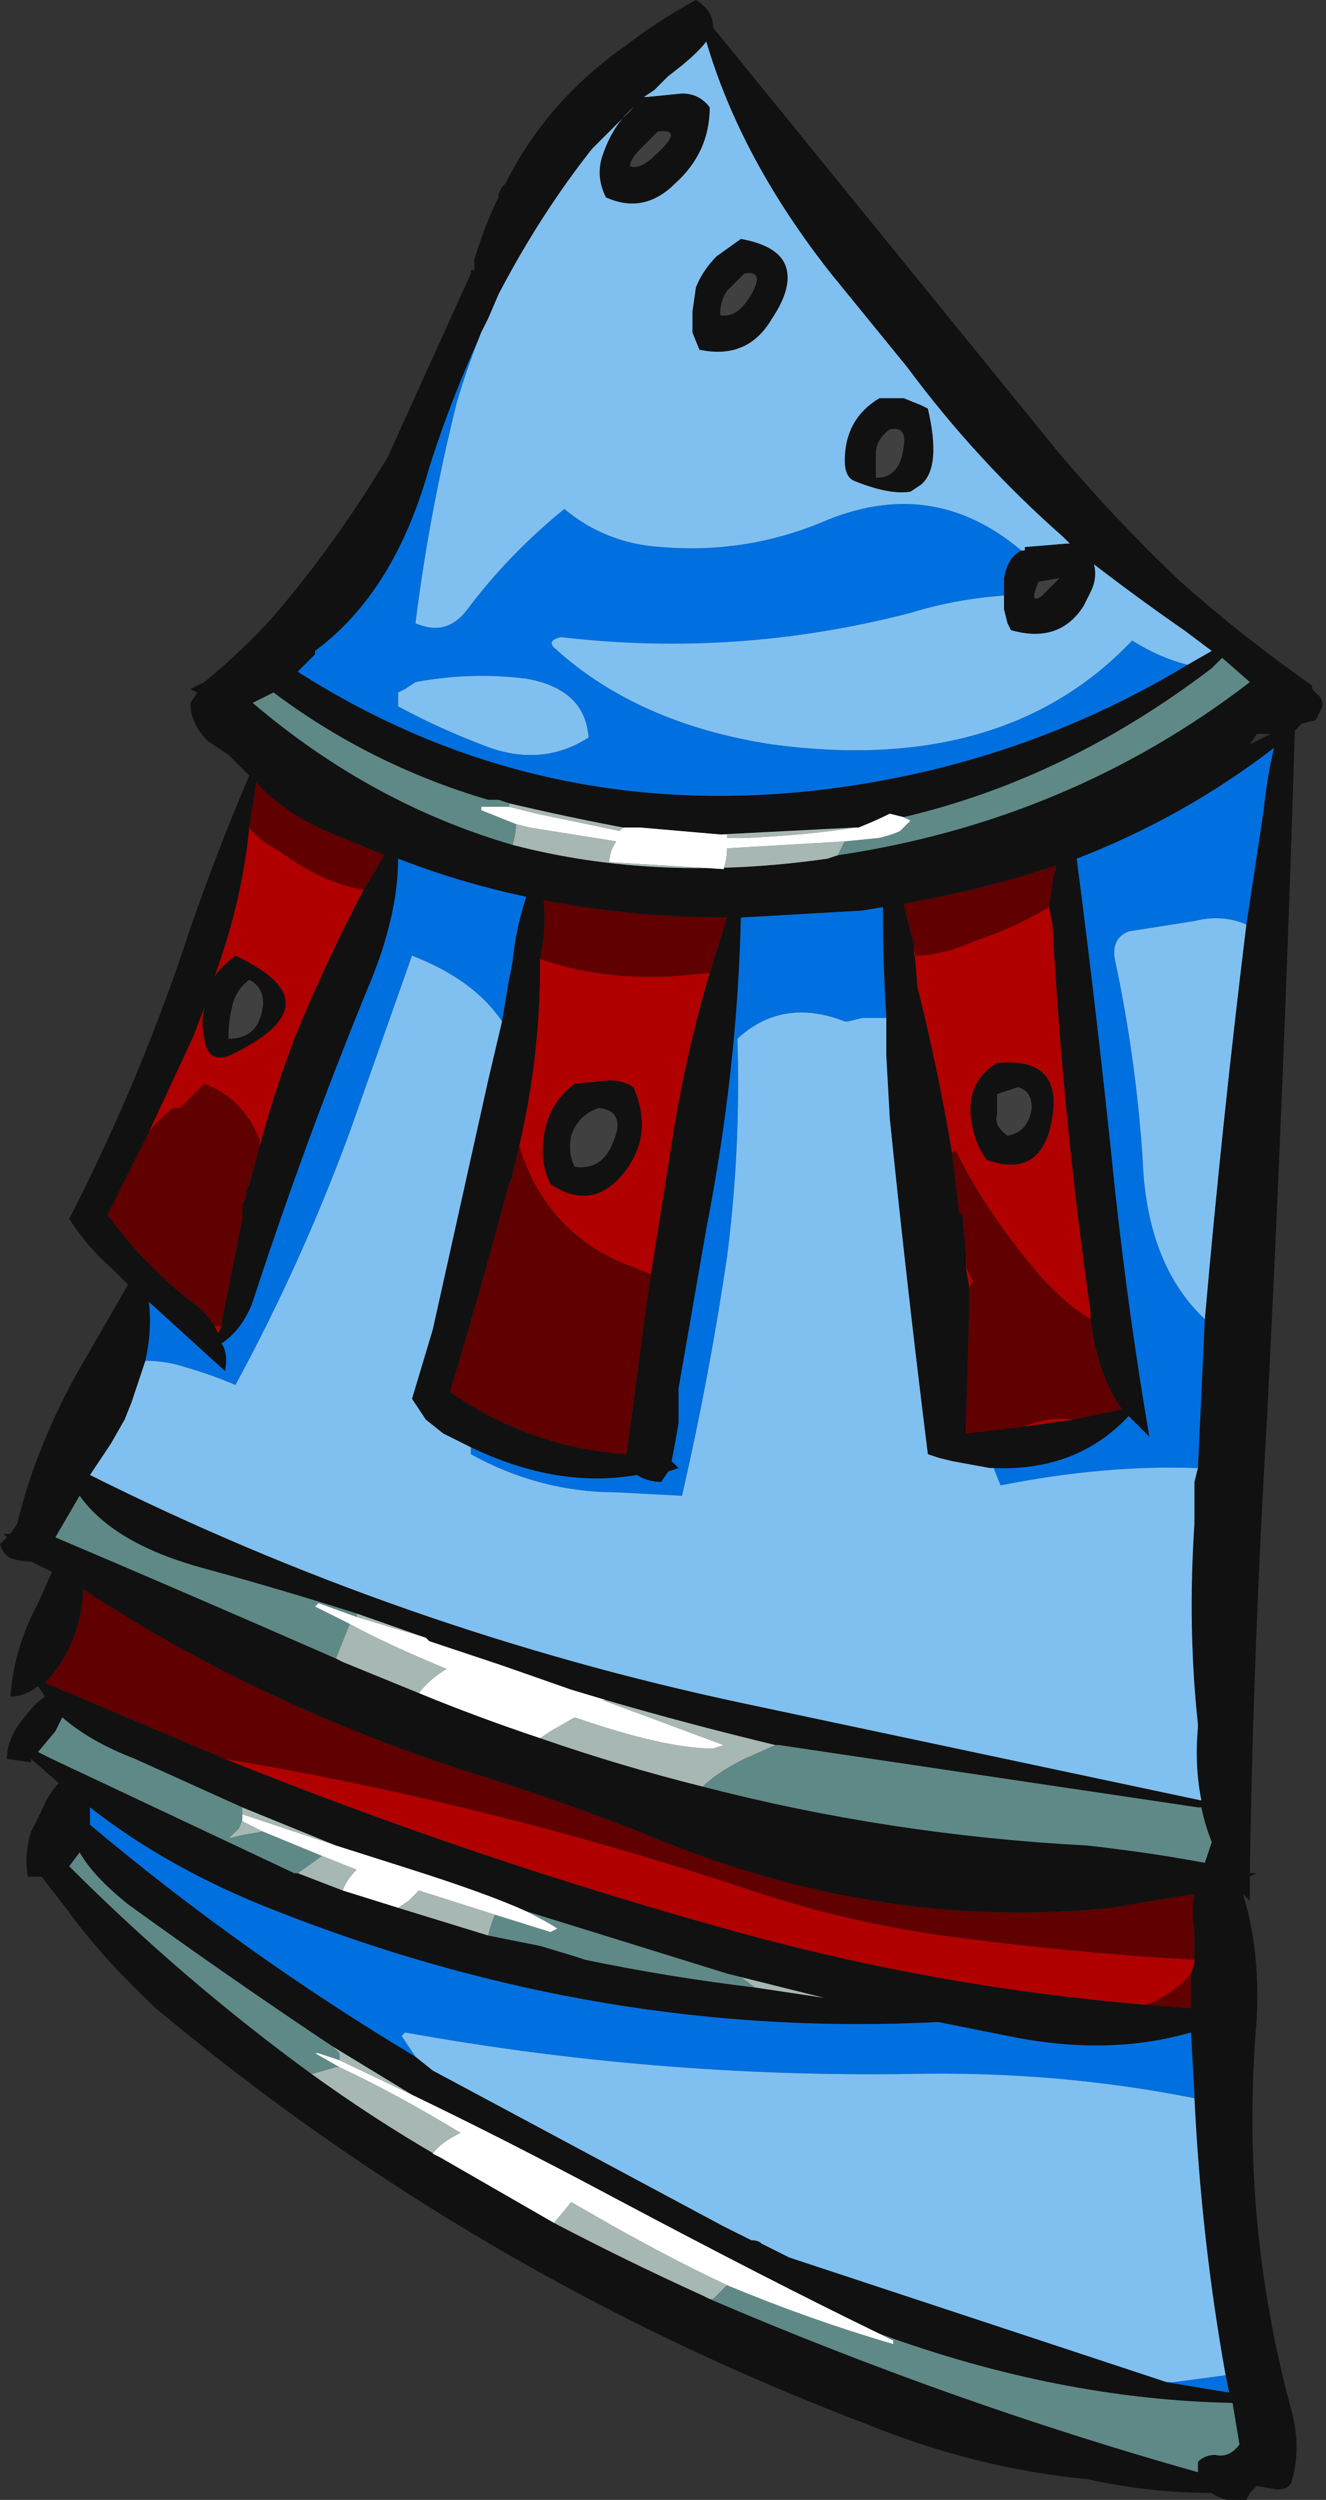 <?xml version="1.0" encoding="UTF-8" standalone="no"?>
<svg xmlns:ffdec="https://www.free-decompiler.com/flash" xmlns:xlink="http://www.w3.org/1999/xlink" ffdec:objectType="shape" height="36.1px" width="19.15px" xmlns="http://www.w3.org/2000/svg">
  <rect width="100%" height="100%" fill="#333333" stroke="none"/>
  <g transform="matrix(1.0, 0.0, 0.0, 1.0, 13.4, 4.8)">
    <path d="M-6.1 -2.15 Q-5.5 -3.35 -4.35 -4.15 -3.9 -4.5 -3.35 -4.8 -3.1 -4.65 -3.1 -4.4 L1.9 1.75 Q2.75 2.75 3.65 3.6 4.55 4.4 5.55 5.1 L5.55 5.15 5.65 5.25 Q5.7 5.3 5.7 5.4 L5.7 5.4 5.6 5.6 5.4 5.65 5.3 5.75 Q5.15 10.7 4.9 15.65 4.7 19.0 4.65 22.25 L4.75 22.25 4.65 22.3 4.65 22.65 4.55 22.55 Q4.8 23.35 4.75 24.35 4.5 27.25 5.25 30.0 5.4 30.55 5.25 31.05 5.2 31.15 5.05 31.15 L4.75 31.1 4.65 31.2 4.6 31.3 Q4.3 31.35 4.1 31.2 3.2 31.2 2.3 31.0 0.7 30.85 -0.9 30.2 -6.55 28.05 -11.15 24.2 -11.95 23.45 -12.45 22.75 L-12.8 22.3 -13.0 22.3 Q-13.05 21.95 -12.95 21.65 L-12.8 21.35 Q-12.7 21.1 -12.55 20.95 L-12.95 20.6 -12.95 20.65 -13.3 20.6 Q-13.3 20.3 -13.05 20.0 -12.9 19.8 -12.75 19.7 L-12.85 19.55 Q-13.05 19.7 -13.25 19.7 -13.2 19.0 -12.85 18.35 L-12.65 17.9 -12.95 17.75 Q-13.1 17.75 -13.25 17.7 -13.35 17.65 -13.4 17.5 L-13.3 17.4 -13.35 17.35 -13.25 17.35 -13.15 17.2 Q-12.9 16.15 -12.3 15.05 L-11.55 13.75 -11.75 13.55 Q-12.15 13.2 -12.4 12.8 -11.35 10.75 -10.65 8.6 -10.25 7.45 -9.8 6.4 L-10.1 6.1 -10.4 5.9 Q-10.65 5.65 -10.65 5.35 L-10.55 5.2 -10.65 5.15 -10.45 5.05 Q-9.9 4.6 -9.45 4.1 -8.55 3.05 -7.8 1.8 L-6.6 -0.85 -6.6 -0.9 -6.55 -0.9 -6.55 -1.05 Q-6.4 -1.55 -6.2 -1.95 L-6.2 -2.0 -6.15 -2.1 -6.1 -2.15 M-6.35 -0.2 Q-6.85 0.85 -7.2 1.95 -7.7 3.75 -8.85 4.6 L-8.85 4.65 -9.1 4.9 Q-5.65 7.1 -1.5 6.6 1.35 6.25 3.75 4.8 L4.1 4.6 3.7 4.3 Q3.05 3.85 2.4 3.35 2.45 3.55 2.35 3.75 L2.25 3.95 Q1.9 4.5 1.2 4.3 L1.15 4.2 1.1 4.0 1.1 3.9 1.1 3.55 Q1.15 3.25 1.35 3.15 L1.4 3.15 1.4 3.1 2.0 3.05 2.05 3.05 1.95 2.95 Q0.7 1.85 -0.3 0.5 L-1.4 -0.85 Q-2.7 -2.5 -3.2 -4.2 -3.35 -4.0 -3.75 -3.7 L-3.95 -3.5 -4.1 -3.4 -4.05 -3.4 -3.55 -3.45 Q-3.3 -3.45 -3.15 -3.25 -3.15 -2.6 -3.65 -2.15 -4.1 -1.7 -4.65 -1.95 -4.8 -2.25 -4.7 -2.55 -4.55 -3.0 -4.25 -3.25 L-4.85 -2.65 Q-5.6 -1.7 -6.2 -0.55 L-6.35 -0.2 M-4.15 -2.65 Q-4.3 -2.5 -4.3 -2.4 -4.15 -2.35 -3.95 -2.55 -3.5 -2.95 -3.9 -2.9 L-4.15 -2.65 M-3.35 -0.65 Q-3.25 -0.9 -3.05 -1.1 L-2.7 -1.35 Q-2.15 -1.25 -2.05 -0.95 -1.95 -0.65 -2.25 -0.2 -2.6 0.4 -3.3 0.25 L-3.4 0.0 -3.4 -0.3 -3.35 -0.65 M-2.9 -0.6 Q-3.0 -0.45 -3.0 -0.25 -2.75 -0.2 -2.55 -0.55 -2.35 -0.9 -2.65 -0.85 L-2.9 -0.6 M-0.1 1.05 L0.0 1.1 Q0.2 1.95 -0.1 2.2 L-0.25 2.3 Q-0.55 2.35 -1.05 2.15 -1.2 2.1 -1.2 1.85 -1.2 1.25 -0.7 0.95 L-0.35 0.95 -0.1 1.05 M-0.75 1.75 L-0.75 2.1 Q-0.4 2.1 -0.35 1.65 -0.3 1.35 -0.55 1.4 -0.75 1.55 -0.75 1.75 M-1.3 7.55 Q2.05 7.05 4.65 5.05 L4.25 4.7 4.1 4.85 Q2.0 6.45 -0.35 7.0 L-0.55 6.95 Q-0.75 7.05 -1.0 7.15 L-1.05 7.15 -3.0 7.25 -4.15 7.15 -4.4 7.15 Q-5.2 7.0 -6.05 6.8 L-6.2 6.75 -6.35 6.75 Q-8.05 6.25 -9.45 5.2 L-9.75 5.35 Q-8.05 6.8 -6.0 7.4 -3.9 7.95 -1.45 7.6 L-1.3 7.55 M-6.15 9.95 L-6.05 9.35 -6.0 9.1 Q-5.95 8.6 -5.8 8.15 -6.75 7.95 -7.65 7.6 -7.65 8.45 -8.1 9.5 -9.0 11.7 -9.75 14.0 -9.9 14.4 -10.2 14.6 -10.1 14.75 -10.15 15.0 L-11.25 14.0 Q-11.2 14.4 -11.3 14.85 L-11.5 15.45 -11.6 15.7 -11.8 16.05 -12.1 16.5 Q-7.6 18.75 -2.65 19.8 L3.95 21.2 Q3.85 20.7 3.9 20.15 L3.9 20.1 Q3.75 18.7 3.85 17.2 L3.85 16.6 3.9 16.4 4.0 14.25 Q4.25 11.4 4.6 8.55 L4.85 6.9 Q4.9 6.4 5.0 6.0 3.7 7.0 2.15 7.6 2.45 9.9 2.7 12.35 2.9 14.2 3.2 15.95 L2.9 15.65 Q2.15 16.45 0.95 16.4 L0.9 16.4 0.35 16.3 0.15 16.25 0.0 16.2 Q-0.3 13.8 -0.55 11.35 L-0.6 10.45 -0.6 9.9 Q-0.65 9.1 -0.65 8.3 L-0.95 8.35 -2.7 8.45 Q-2.75 10.65 -3.2 12.95 -3.4 14.1 -3.6 15.25 -3.6 15.5 -3.6 15.75 -3.65 16.05 -3.7 16.3 L-3.6 16.4 -3.75 16.45 -3.85 16.6 Q-4.05 16.6 -4.2 16.5 -5.35 16.7 -6.6 16.1 L-7.0 15.9 -7.25 15.7 -7.45 15.4 -7.15 14.4 -6.35 10.8 -6.15 9.95 M-8.15 8.05 L-7.85 7.55 -8.45 7.3 Q-9.25 7.0 -9.7 6.5 L-9.8 7.15 Q-9.9 8.2 -10.3 9.3 -10.2 9.15 -10.0 9.0 -8.5 9.7 -10.1 10.45 -10.4 10.55 -10.45 10.2 -10.5 9.95 -10.45 9.75 L-10.6 10.15 -11.25 11.55 -11.85 12.75 -11.8 12.8 Q-11.25 13.55 -10.5 14.1 -10.4 14.2 -10.3 14.35 L-10.25 14.45 -10.2 14.35 -10.2 14.3 -9.9 12.8 -9.9 12.6 -9.85 12.5 -9.85 12.4 -9.8 12.3 -9.65 11.75 Q-9.45 11.0 -9.15 10.2 -8.7 9.1 -8.15 8.05 M-10.1 10.2 Q-9.65 10.2 -9.6 9.7 -9.6 9.45 -9.8 9.35 -10.0 9.5 -10.05 9.75 -10.1 9.95 -10.1 10.2 M-5.9 11.75 L-6.0 12.15 -6.0 12.2 -6.05 12.3 Q-6.45 13.8 -6.9 15.3 -5.75 16.1 -4.35 16.2 L-4.1 14.3 -4.0 13.6 -3.65 11.4 Q-3.45 10.25 -3.15 9.25 L-2.9 8.45 Q-4.25 8.45 -5.55 8.2 -5.5 8.55 -5.6 9.05 L-5.6 9.15 Q-5.6 10.45 -5.9 11.75 M-0.2 8.85 L-0.15 9.45 Q0.15 10.65 0.35 11.85 L0.45 12.7 0.5 12.75 0.55 13.3 0.55 13.5 0.6 13.8 0.6 14.05 0.55 15.8 0.55 15.9 1.4 15.8 2.1 15.7 2.8 15.55 Q2.45 15.05 2.35 14.25 L2.35 14.15 Q1.95 11.35 1.8 8.55 L1.75 8.3 1.8 7.95 Q1.8 7.85 1.85 7.75 L1.85 7.7 Q0.8 8.05 -0.35 8.25 L-0.2 8.85 M-5.15 11.6 Q-5.2 11.85 -5.1 12.05 -4.7 12.1 -4.55 11.7 -4.35 11.25 -4.75 11.2 -5.05 11.3 -5.15 11.6 M-5.1 10.85 L-4.6 10.8 Q-4.4 10.8 -4.25 10.9 -3.95 11.6 -4.4 12.15 -4.85 12.7 -5.45 12.3 -5.6 12.0 -5.55 11.65 -5.5 11.15 -5.1 10.85 M-8.25 18.5 Q-9.35 18.15 -10.45 17.85 -11.75 17.5 -12.25 16.8 L-12.6 17.4 Q-10.6 18.25 -8.55 19.15 L-8.45 19.2 -7.35 19.65 Q-6.5 20.0 -5.6 20.3 -4.45 20.7 -3.25 21.0 -0.55 21.7 2.3 21.85 3.2 21.95 4.0 22.1 L4.1 21.8 Q4.0 21.55 3.95 21.3 L3.9 21.3 -2.15 20.4 -2.2 20.4 Q-3.45 20.1 -4.65 19.75 L-5.15 19.6 -6.15 19.25 -7.2 18.9 -7.25 18.85 -8.25 18.5 M3.85 23.5 L3.85 23.1 Q3.8 22.8 3.85 22.55 L2.65 22.75 Q-0.7 23.1 -4.05 21.7 -5.3 21.2 -6.6 20.8 -9.7 19.8 -12.2 18.15 -12.2 18.55 -12.4 19.0 -12.55 19.3 -12.75 19.5 -11.45 20.05 -10.15 20.6 -6.55 22.05 -2.75 23.1 0.15 23.9 3.15 24.15 L3.8 24.2 3.8 23.7 3.85 23.55 3.85 23.5 M-9.9 21.3 L-11.45 20.6 Q-12.1 20.35 -12.5 20.0 L-12.6 20.2 -12.85 20.5 -12.65 20.6 -9.15 22.25 -9.1 22.25 -8.45 22.5 -7.65 22.75 -6.35 23.15 -5.6 23.3 -5.1 23.45 -4.95 23.5 Q-3.75 23.75 -2.5 23.9 L-1.5 24.05 -2.7 23.75 -2.9 23.7 -5.8 22.8 Q-6.35 22.55 -7.45 22.2 L-8.55 21.85 -9.9 21.3 M-8.6 24.75 Q-10.1 23.75 -11.55 22.7 -12.05 22.3 -12.25 21.95 L-12.4 22.15 Q-10.75 23.8 -8.9 25.15 -8.0 25.8 -7.05 26.35 L-5.4 27.3 Q-4.35 27.85 -3.25 28.35 L-3.15 28.4 Q0.35 29.9 3.9 30.9 3.9 30.85 3.9 30.75 4.0 30.65 4.15 30.65 4.35 30.7 4.5 30.5 L4.4 29.9 Q1.9 29.85 -0.7 28.9 -2.25 28.15 -4.6 26.9 -6.1 26.1 -7.45 25.45 L-8.6 24.75 M3.85 25.5 L3.85 25.45 3.8 24.55 Q2.6 24.9 1.15 24.6 L0.15 24.4 Q-4.7 24.65 -9.4 22.8 -10.95 22.2 -12.1 21.3 L-12.1 21.55 Q-9.9 23.4 -7.4 24.9 L-7.15 25.1 -2.95 27.35 -2.55 27.55 Q-2.45 27.55 -2.4 27.6 L-2.0 27.8 3.45 29.6 4.35 29.75 4.3 29.5 Q3.95 27.55 3.85 25.5 M1.9 3.55 L1.6 3.6 Q1.45 3.95 1.65 3.8 L1.9 3.55 M4.65 5.95 L4.95 5.8 4.75 5.8 4.65 5.95 M1.0 10.55 Q2.05 10.45 1.75 11.55 1.55 12.2 0.85 11.95 0.7 11.75 0.65 11.5 0.5 10.85 1.0 10.55 M1.0 11.0 L1.0 11.3 Q0.95 11.45 1.15 11.6 1.45 11.55 1.5 11.2 1.5 10.95 1.3 10.9 L1.0 11.0 M0.4 15.9 L0.4 15.9" fill="#111111" fill-rule="evenodd" stroke="none"/>
    <path d="M-6.35 -0.2 L-6.45 0.0 Q-6.65 0.5 -6.8 1.0 -7.2 2.6 -7.4 4.2 -6.95 4.4 -6.65 4.0 -6.05 3.2 -5.25 2.55 -4.65 3.05 -3.85 3.1 -2.65 3.2 -1.55 2.75 0.05 2.05 1.35 3.15 1.15 3.25 1.1 3.55 L1.1 3.9 1.1 3.8 Q0.4 3.85 -0.25 4.05 -2.75 4.7 -5.3 4.4 -5.5 4.45 -5.4 4.55 -4.2 5.65 -2.25 5.95 1.1 6.4 2.95 4.45 3.35 4.7 3.75 4.8 1.35 6.25 -1.5 6.6 -5.65 7.1 -9.1 4.9 L-8.85 4.65 -8.85 4.6 Q-7.7 3.75 -7.2 1.95 -6.85 0.85 -6.35 -0.2 M-4.9 5.85 Q-4.95 5.15 -5.8 5.0 -6.6 4.9 -7.4 5.05 L-7.55 5.15 -7.65 5.2 -7.65 5.4 Q-7.1 5.7 -6.45 5.95 -5.6 6.3 -4.9 5.85 M-6.15 9.95 Q-6.55 9.35 -7.45 9.0 L-8.35 11.55 Q-9.05 13.45 -10.0 15.2 -10.35 15.05 -10.7 14.95 -11.0 14.85 -11.3 14.85 -11.2 14.4 -11.25 14.0 L-10.15 15.0 Q-10.1 14.75 -10.2 14.6 -9.9 14.4 -9.75 14.0 -9.0 11.7 -8.1 9.5 -7.65 8.45 -7.65 7.6 -6.75 7.95 -5.8 8.15 -5.95 8.6 -6.0 9.1 L-6.05 9.35 -6.15 9.95 M3.9 16.4 Q2.55 16.35 1.05 16.65 L0.95 16.4 Q2.15 16.45 2.9 15.65 L3.2 15.95 Q2.9 14.2 2.7 12.35 2.45 9.9 2.15 7.6 3.7 7.0 5.0 6.0 4.9 6.4 4.85 6.9 L4.6 8.55 Q4.25 8.4 3.85 8.5 L2.9 8.65 Q2.65 8.75 2.7 9.05 3.0 10.45 3.1 11.9 3.15 13.45 4.0 14.25 L3.9 16.4 M-0.6 9.9 L-0.95 9.9 -1.15 9.95 -1.2 9.95 Q-2.1 9.6 -2.75 10.2 -2.7 11.8 -2.9 13.35 -3.15 15.05 -3.55 16.8 L-4.5 16.75 Q-5.6 16.75 -6.6 16.2 L-6.6 16.1 Q-5.35 16.7 -4.2 16.5 -4.05 16.6 -3.85 16.6 L-3.75 16.45 -3.6 16.4 -3.7 16.3 Q-3.65 16.05 -3.6 15.75 -3.6 15.5 -3.6 15.25 -3.4 14.1 -3.2 12.95 -2.75 10.65 -2.7 8.45 L-0.95 8.35 -0.65 8.3 Q-0.65 9.1 -0.6 9.9 M-7.4 24.9 Q-9.9 23.4 -12.1 21.55 L-12.1 21.3 Q-10.95 22.2 -9.4 22.8 -4.7 24.65 0.15 24.4 L1.15 24.6 Q2.6 24.9 3.8 24.55 L3.85 25.45 3.85 25.5 Q1.85 25.1 -0.3 25.15 -3.95 25.2 -7.55 24.55 L-7.6 24.6 -7.4 24.9 M4.3 29.5 L4.35 29.75 3.45 29.6 3.55 29.6 4.3 29.5" fill="#0070e0" fill-rule="evenodd" stroke="none"/>
    <path d="M1.35 3.15 Q0.05 2.05 -1.55 2.75 -2.65 3.2 -3.85 3.1 -4.65 3.05 -5.25 2.55 -6.05 3.2 -6.65 4.0 -6.95 4.4 -7.4 4.2 -7.2 2.6 -6.8 1.0 -6.65 0.5 -6.45 0.0 L-6.35 -0.2 -6.2 -0.55 Q-5.6 -1.7 -4.85 -2.65 L-4.25 -3.25 Q-4.55 -3.0 -4.7 -2.55 -4.8 -2.25 -4.65 -1.95 -4.1 -1.7 -3.65 -2.15 -3.15 -2.6 -3.15 -3.25 -3.3 -3.45 -3.55 -3.45 L-4.05 -3.4 -4.1 -3.4 -3.95 -3.5 -3.75 -3.7 Q-3.35 -4.0 -3.2 -4.2 -2.7 -2.5 -1.4 -0.85 L-0.3 0.5 Q0.7 1.85 1.95 2.95 L2.05 3.05 2.0 3.05 1.4 3.1 1.4 3.15 1.35 3.15 M3.75 4.8 Q3.35 4.7 2.95 4.45 1.1 6.4 -2.25 5.95 -4.2 5.65 -5.4 4.55 -5.5 4.45 -5.3 4.4 -2.75 4.7 -0.25 4.05 0.4 3.85 1.1 3.8 L1.1 3.9 1.1 4.0 1.15 4.2 1.2 4.3 Q1.9 4.5 2.25 3.95 L2.35 3.75 Q2.45 3.55 2.4 3.35 3.05 3.85 3.7 4.3 L4.1 4.6 3.75 4.8 M-3.35 -0.65 L-3.4 -0.3 -3.4 0.0 -3.3 0.25 Q-2.6 0.4 -2.25 -0.2 -1.95 -0.65 -2.05 -0.95 -2.15 -1.25 -2.7 -1.35 L-3.05 -1.1 Q-3.25 -0.9 -3.35 -0.65 M-0.1 1.05 L-0.35 0.95 -0.7 0.95 Q-1.2 1.25 -1.2 1.85 -1.2 2.1 -1.05 2.15 -0.55 2.35 -0.25 2.3 L-0.1 2.2 Q0.2 1.95 0.0 1.1 L-0.1 1.05 M-4.9 5.85 Q-5.6 6.3 -6.45 5.95 -7.1 5.7 -7.65 5.4 L-7.65 5.2 -7.55 5.15 -7.4 5.05 Q-6.6 4.9 -5.8 5.0 -4.95 5.15 -4.9 5.85 M-11.3 14.85 Q-11.0 14.85 -10.7 14.95 -10.35 15.05 -10.0 15.2 -9.05 13.45 -8.35 11.55 L-7.45 9.0 Q-6.55 9.35 -6.15 9.95 L-6.35 10.8 -7.15 14.4 -7.45 15.4 -7.25 15.7 -7.0 15.9 -6.6 16.1 -6.6 16.2 Q-5.6 16.75 -4.5 16.75 L-3.55 16.8 Q-3.15 15.05 -2.9 13.35 -2.7 11.8 -2.75 10.2 -2.1 9.6 -1.2 9.95 L-1.15 9.95 -0.95 9.9 -0.6 9.9 -0.6 10.45 -0.55 11.35 Q-0.3 13.8 0.0 16.2 L0.15 16.25 0.35 16.3 0.9 16.4 0.95 16.4 1.05 16.65 Q2.55 16.35 3.9 16.4 L3.85 16.6 3.85 17.2 Q3.75 18.7 3.9 20.1 L3.9 20.15 Q3.85 20.7 3.95 21.2 L-2.65 19.8 Q-7.6 18.75 -12.1 16.5 L-11.8 16.05 -11.6 15.7 -11.5 15.45 -11.3 14.85 M-7.4 24.9 L-7.6 24.6 -7.55 24.55 Q-3.95 25.2 -0.3 25.15 1.85 25.1 3.85 25.5 3.95 27.55 4.3 29.5 L3.55 29.6 3.45 29.6 -2.0 27.8 -2.4 27.6 Q-2.45 27.55 -2.55 27.55 L-2.95 27.35 -7.15 25.1 -7.4 24.9 M4.0 14.25 Q3.15 13.45 3.1 11.9 3.0 10.45 2.7 9.05 2.65 8.75 2.9 8.65 L3.85 8.5 Q4.25 8.4 4.6 8.55 4.25 11.4 4.0 14.25" fill="#80c0f0" fill-rule="evenodd" stroke="none"/>
    <path d="M-9.8 7.15 L-9.7 6.5 Q-9.25 7.0 -8.45 7.3 L-7.85 7.55 -8.15 8.05 Q-8.75 7.95 -9.35 7.5 -9.65 7.35 -9.8 7.15 M-9.65 11.75 L-9.8 12.3 -9.85 12.4 -9.85 12.5 -9.9 12.6 -9.9 12.8 -10.2 14.3 -10.2 14.35 -10.3 14.35 Q-10.4 14.2 -10.5 14.1 -11.25 13.55 -11.8 12.8 L-11.85 12.75 -11.25 11.55 Q-11.1 11.35 -10.9 11.2 L-10.8 11.2 -10.45 10.85 Q-9.9 11.05 -9.65 11.65 L-9.65 11.75 M-4.0 13.6 L-4.1 14.3 -4.35 16.2 Q-5.75 16.1 -6.9 15.3 -6.45 13.8 -6.05 12.3 L-6.0 12.2 -6.0 12.15 -5.9 11.75 Q-5.55 12.9 -4.5 13.4 L-4.0 13.6 M-5.6 9.05 Q-5.5 8.55 -5.55 8.2 -4.25 8.45 -2.9 8.45 L-3.15 9.25 -3.7 9.3 Q-4.75 9.35 -5.6 9.05 M0.35 11.85 L0.4 11.8 Q0.8 12.65 1.6 13.6 1.95 14.0 2.35 14.25 2.45 15.05 2.8 15.55 L2.1 15.7 Q1.75 15.65 1.4 15.8 L0.55 15.9 0.55 15.8 0.6 14.05 0.6 13.8 0.65 13.7 0.55 13.5 0.55 13.3 0.5 12.75 0.45 12.7 0.35 11.85 M1.75 8.3 Q1.25 8.6 0.65 8.8 0.2 9.0 -0.2 9.0 L-0.2 8.85 -0.35 8.25 Q0.8 8.05 1.85 7.7 L1.85 7.75 Q1.8 7.85 1.8 7.95 L1.75 8.3 M-10.15 20.6 Q-11.45 20.05 -12.75 19.5 -12.55 19.3 -12.4 19.0 -12.2 18.55 -12.2 18.15 -9.7 19.8 -6.6 20.8 -5.3 21.2 -4.05 21.7 -0.7 23.1 2.65 22.75 L3.85 22.55 Q3.8 22.8 3.85 23.1 L3.85 23.5 Q2.05 23.4 0.2 23.15 -1.2 22.95 -2.55 22.5 -6.3 21.25 -10.15 20.6 M3.8 23.7 L3.8 24.2 3.15 24.15 Q3.55 24.0 3.8 23.7" fill="#600000" fill-rule="evenodd" stroke="none"/>
    <path d="M-9.8 7.15 Q-9.65 7.35 -9.35 7.5 -8.75 7.95 -8.15 8.05 -8.7 9.1 -9.15 10.2 -9.45 11.0 -9.65 11.75 L-9.65 11.65 Q-9.9 11.05 -10.45 10.85 L-10.8 11.2 -10.9 11.2 Q-11.1 11.35 -11.25 11.55 L-10.6 10.15 -10.45 9.75 Q-10.5 9.95 -10.45 10.2 -10.4 10.55 -10.1 10.45 -8.5 9.7 -10.0 9.0 -10.2 9.15 -10.3 9.3 -9.9 8.2 -9.8 7.15 M-10.2 14.35 L-10.25 14.45 -10.3 14.35 -10.2 14.35 M-4.0 13.6 L-4.5 13.4 Q-5.55 12.9 -5.9 11.75 -5.6 10.45 -5.6 9.15 L-5.6 9.05 Q-4.75 9.35 -3.7 9.3 L-3.15 9.25 Q-3.45 10.25 -3.65 11.4 L-4.0 13.6 M0.35 11.85 Q0.15 10.65 -0.15 9.45 L-0.2 8.85 -0.2 9.0 Q0.2 9.0 0.65 8.8 1.25 8.6 1.75 8.3 L1.8 8.55 Q1.95 11.35 2.35 14.15 L2.35 14.25 Q1.95 14.0 1.6 13.6 0.8 12.65 0.4 11.8 L0.35 11.85 M-5.1 10.85 Q-5.5 11.15 -5.55 11.65 -5.6 12.0 -5.45 12.3 -4.85 12.7 -4.4 12.15 -3.95 11.6 -4.25 10.9 -4.4 10.8 -4.6 10.8 L-5.1 10.85 M3.85 23.5 L3.85 23.55 3.8 23.7 Q3.55 24.0 3.15 24.15 0.15 23.9 -2.75 23.1 -6.55 22.05 -10.15 20.6 -6.3 21.25 -2.55 22.5 -1.2 22.95 0.2 23.15 2.05 23.4 3.85 23.5 M1.0 10.55 Q0.5 10.85 0.65 11.5 0.7 11.75 0.85 11.95 1.55 12.2 1.75 11.55 2.05 10.45 1.0 10.55 M0.55 13.5 L0.65 13.7 0.6 13.8 0.55 13.5 M1.4 15.8 Q1.75 15.65 2.1 15.7 L1.4 15.8" fill="#b00000" fill-rule="evenodd" stroke="none"/>
    <path d="M-1.2 7.35 L-1.3 7.55 -1.45 7.6 Q-3.9 7.95 -6.0 7.4 -5.95 7.25 -5.95 7.1 L-5.75 7.15 -4.5 7.35 Q-4.6 7.5 -4.6 7.65 L-2.95 7.75 Q-2.9 7.6 -2.9 7.45 L-1.2 7.35 M-1.05 7.15 Q-1.65 7.25 -2.6 7.3 L-2.9 7.3 -2.9 7.25 -3.0 7.25 -1.05 7.15 M-4.4 7.15 L-4.45 7.2 -5.65 6.95 -6.05 6.85 -6.05 6.8 Q-5.2 7.0 -4.4 7.15 M-8.55 19.15 L-8.35 18.65 Q-7.8 18.95 -6.95 19.3 -7.2 19.45 -7.35 19.65 L-8.45 19.2 -8.55 19.15 M-8.25 18.55 L-8.25 18.5 -7.25 18.85 -8.25 18.55 M-4.65 19.75 Q-3.45 20.1 -2.2 20.4 L-2.65 20.6 Q-3.05 20.8 -3.25 21.0 -4.45 20.7 -5.6 20.3 L-5.45 20.2 -5.1 20.0 Q-3.8 20.45 -3.1 20.45 L-2.95 20.4 -4.7 19.75 -4.65 19.75 M-9.1 22.25 L-8.75 22.0 -8.25 22.2 Q-8.4 22.35 -8.45 22.5 L-9.1 22.25 M-9.6 21.65 L-9.9 21.7 -10.1 21.75 -9.95 21.6 Q-9.9 21.5 -9.9 21.4 L-9.9 21.3 -8.55 21.85 -9.9 21.4 -9.9 21.5 -9.6 21.65 M-2.7 23.75 L-1.5 24.05 -2.5 23.9 -2.7 23.75 M-6.35 23.15 L-7.65 22.75 -7.5 22.65 -7.35 22.5 -6.25 22.85 Q-6.3 22.95 -6.35 23.15 M-8.9 25.15 L-8.55 25.05 -8.5 25.05 Q-7.65 25.45 -6.75 26.0 -7.05 26.15 -7.15 26.3 L-7.05 26.35 Q-8.0 25.8 -8.9 25.15 M-8.5 24.95 L-8.5 24.85 -8.6 24.75 -7.45 25.45 -8.5 24.95 M-3.15 28.4 L-3.25 28.35 Q-4.35 27.85 -5.4 27.3 L-5.15 27.0 -4.8 27.2 Q-3.85 27.75 -2.9 28.2 L-3.1 28.4 -3.15 28.4" fill="#a7b7b4" fill-rule="evenodd" stroke="none"/>
    <path d="M-4.15 -2.65 L-3.9 -2.9 Q-3.5 -2.95 -3.95 -2.55 -4.15 -2.35 -4.3 -2.4 -4.3 -2.5 -4.15 -2.65 M-2.9 -0.6 L-2.65 -0.85 Q-2.35 -0.9 -2.55 -0.55 -2.75 -0.2 -3.0 -0.25 -3.0 -0.45 -2.9 -0.6 M-0.75 1.75 Q-0.75 1.55 -0.55 1.4 -0.3 1.35 -0.35 1.65 -0.4 2.1 -0.75 2.1 L-0.75 1.75 M-10.1 10.2 Q-10.1 9.95 -10.05 9.75 -10.0 9.5 -9.8 9.35 -9.6 9.45 -9.6 9.7 -9.65 10.2 -10.1 10.2 M-5.15 11.6 Q-5.05 11.3 -4.75 11.2 -4.35 11.25 -4.55 11.7 -4.7 12.1 -5.1 12.05 -5.2 11.85 -5.15 11.6 M1.9 3.55 L1.65 3.8 Q1.45 3.95 1.6 3.6 L1.9 3.55 M1.0 11.0 L1.3 10.9 Q1.5 10.95 1.5 11.2 1.45 11.55 1.15 11.6 0.95 11.45 1.0 11.3 L1.0 11.0" fill="#404040" fill-rule="evenodd" stroke="none"/>
    <path d="M-1.2 7.35 L-0.7 7.3 Q-0.5 7.25 -0.4 7.2 -0.3 7.1 -0.25 7.05 L-0.35 7.0 Q2.0 6.45 4.1 4.85 L4.25 4.7 4.65 5.05 Q2.05 7.05 -1.3 7.55 L-1.2 7.35 M-1.0 7.15 L-1.05 7.15 -1.0 7.15 M-6.05 6.85 L-6.45 6.85 -6.45 6.9 -5.95 7.1 Q-5.95 7.25 -6.0 7.4 -8.05 6.8 -9.75 5.35 L-9.45 5.2 Q-8.05 6.25 -6.35 6.75 L-6.2 6.75 -6.05 6.8 -6.05 6.85 M-8.55 19.15 Q-10.6 18.25 -12.6 17.4 L-12.25 16.8 Q-11.75 17.5 -10.45 17.85 -9.35 18.15 -8.25 18.5 L-8.25 18.55 -8.8 18.35 -8.85 18.4 -8.35 18.65 -8.55 19.15 M-2.2 20.4 L-2.15 20.4 3.9 21.3 3.95 21.3 Q4.0 21.55 4.1 21.8 L4.0 22.1 Q3.2 21.95 2.3 21.85 -0.55 21.7 -3.25 21.0 -3.05 20.8 -2.65 20.6 L-2.2 20.4 M-9.1 22.25 L-9.15 22.25 -12.65 20.6 -12.85 20.5 -12.6 20.2 -12.5 20.0 Q-12.1 20.35 -11.45 20.6 L-9.9 21.3 -9.9 21.4 Q-9.9 21.5 -9.95 21.6 L-10.1 21.75 -9.9 21.7 -9.6 21.65 -8.75 22.0 -9.1 22.25 M-5.8 22.8 L-2.9 23.7 -2.7 23.75 -2.5 23.9 Q-3.75 23.75 -4.95 23.5 L-5.1 23.45 -5.6 23.3 -6.35 23.15 Q-6.3 22.95 -6.25 22.85 L-5.45 23.1 -5.35 23.05 Q-5.5 22.95 -5.8 22.8 M-8.9 25.15 Q-10.75 23.8 -12.4 22.15 L-12.25 21.95 Q-12.05 22.3 -11.55 22.7 -10.1 23.75 -8.6 24.75 L-8.5 24.85 -8.5 24.95 -8.8 24.85 -8.85 24.85 -8.5 25.05 -8.55 25.05 -8.9 25.15 M-0.7 28.9 Q1.9 29.85 4.4 29.9 L4.5 30.5 Q4.35 30.7 4.15 30.65 4.0 30.65 3.9 30.75 3.9 30.85 3.9 30.9 0.35 29.9 -3.15 28.4 L-3.1 28.4 -2.9 28.2 Q-1.7 28.7 -0.5 29.05 L-0.5 29.0 -0.7 28.9" fill="#5f8987" fill-rule="evenodd" stroke="none"/>
    <path d="M-0.35 7.0 L-0.25 7.05 Q-0.3 7.1 -0.4 7.2 -0.5 7.25 -0.7 7.3 L-1.2 7.35 -2.9 7.45 Q-2.9 7.6 -2.95 7.75 L-4.6 7.65 Q-4.6 7.5 -4.5 7.35 L-5.75 7.15 -5.95 7.1 -6.45 6.9 -6.45 6.85 -6.05 6.85 -5.65 6.95 -4.45 7.2 -4.4 7.15 -4.15 7.15 -3.0 7.25 -2.9 7.25 -2.9 7.3 -2.6 7.3 Q-1.65 7.25 -1.05 7.15 L-1.0 7.15 Q-0.75 7.05 -0.55 6.95 L-0.35 7.0 M-8.35 18.65 L-8.85 18.4 -8.8 18.35 -8.25 18.55 -7.25 18.85 -7.2 18.9 -6.15 19.25 -5.15 19.6 -4.65 19.75 -4.7 19.75 -2.95 20.4 -3.1 20.45 Q-3.8 20.45 -5.1 20.0 L-5.45 20.2 -5.6 20.3 Q-6.5 20.0 -7.35 19.65 -7.2 19.45 -6.95 19.3 -7.8 18.95 -8.35 18.65 M-8.75 22.0 L-9.6 21.65 -9.9 21.5 -9.9 21.4 -8.55 21.85 -7.45 22.2 Q-6.35 22.55 -5.8 22.8 -5.5 22.95 -5.35 23.05 L-5.45 23.1 -6.25 22.85 -7.35 22.5 -7.5 22.65 -7.65 22.75 -8.45 22.5 Q-8.4 22.35 -8.25 22.2 L-8.75 22.0 M-8.5 25.05 L-8.85 24.85 -8.8 24.85 -8.5 24.95 -7.45 25.45 Q-6.1 26.1 -4.6 26.9 -2.25 28.15 -0.7 28.9 L-0.5 29.0 -0.5 29.05 Q-1.7 28.7 -2.9 28.2 -3.85 27.75 -4.8 27.2 L-5.15 27.0 -5.4 27.3 -7.05 26.35 -7.15 26.3 Q-7.05 26.15 -6.75 26.0 -7.65 25.45 -8.5 25.05" fill="#ffffff" fill-rule="evenodd" stroke="none"/>
  </g>
</svg>
